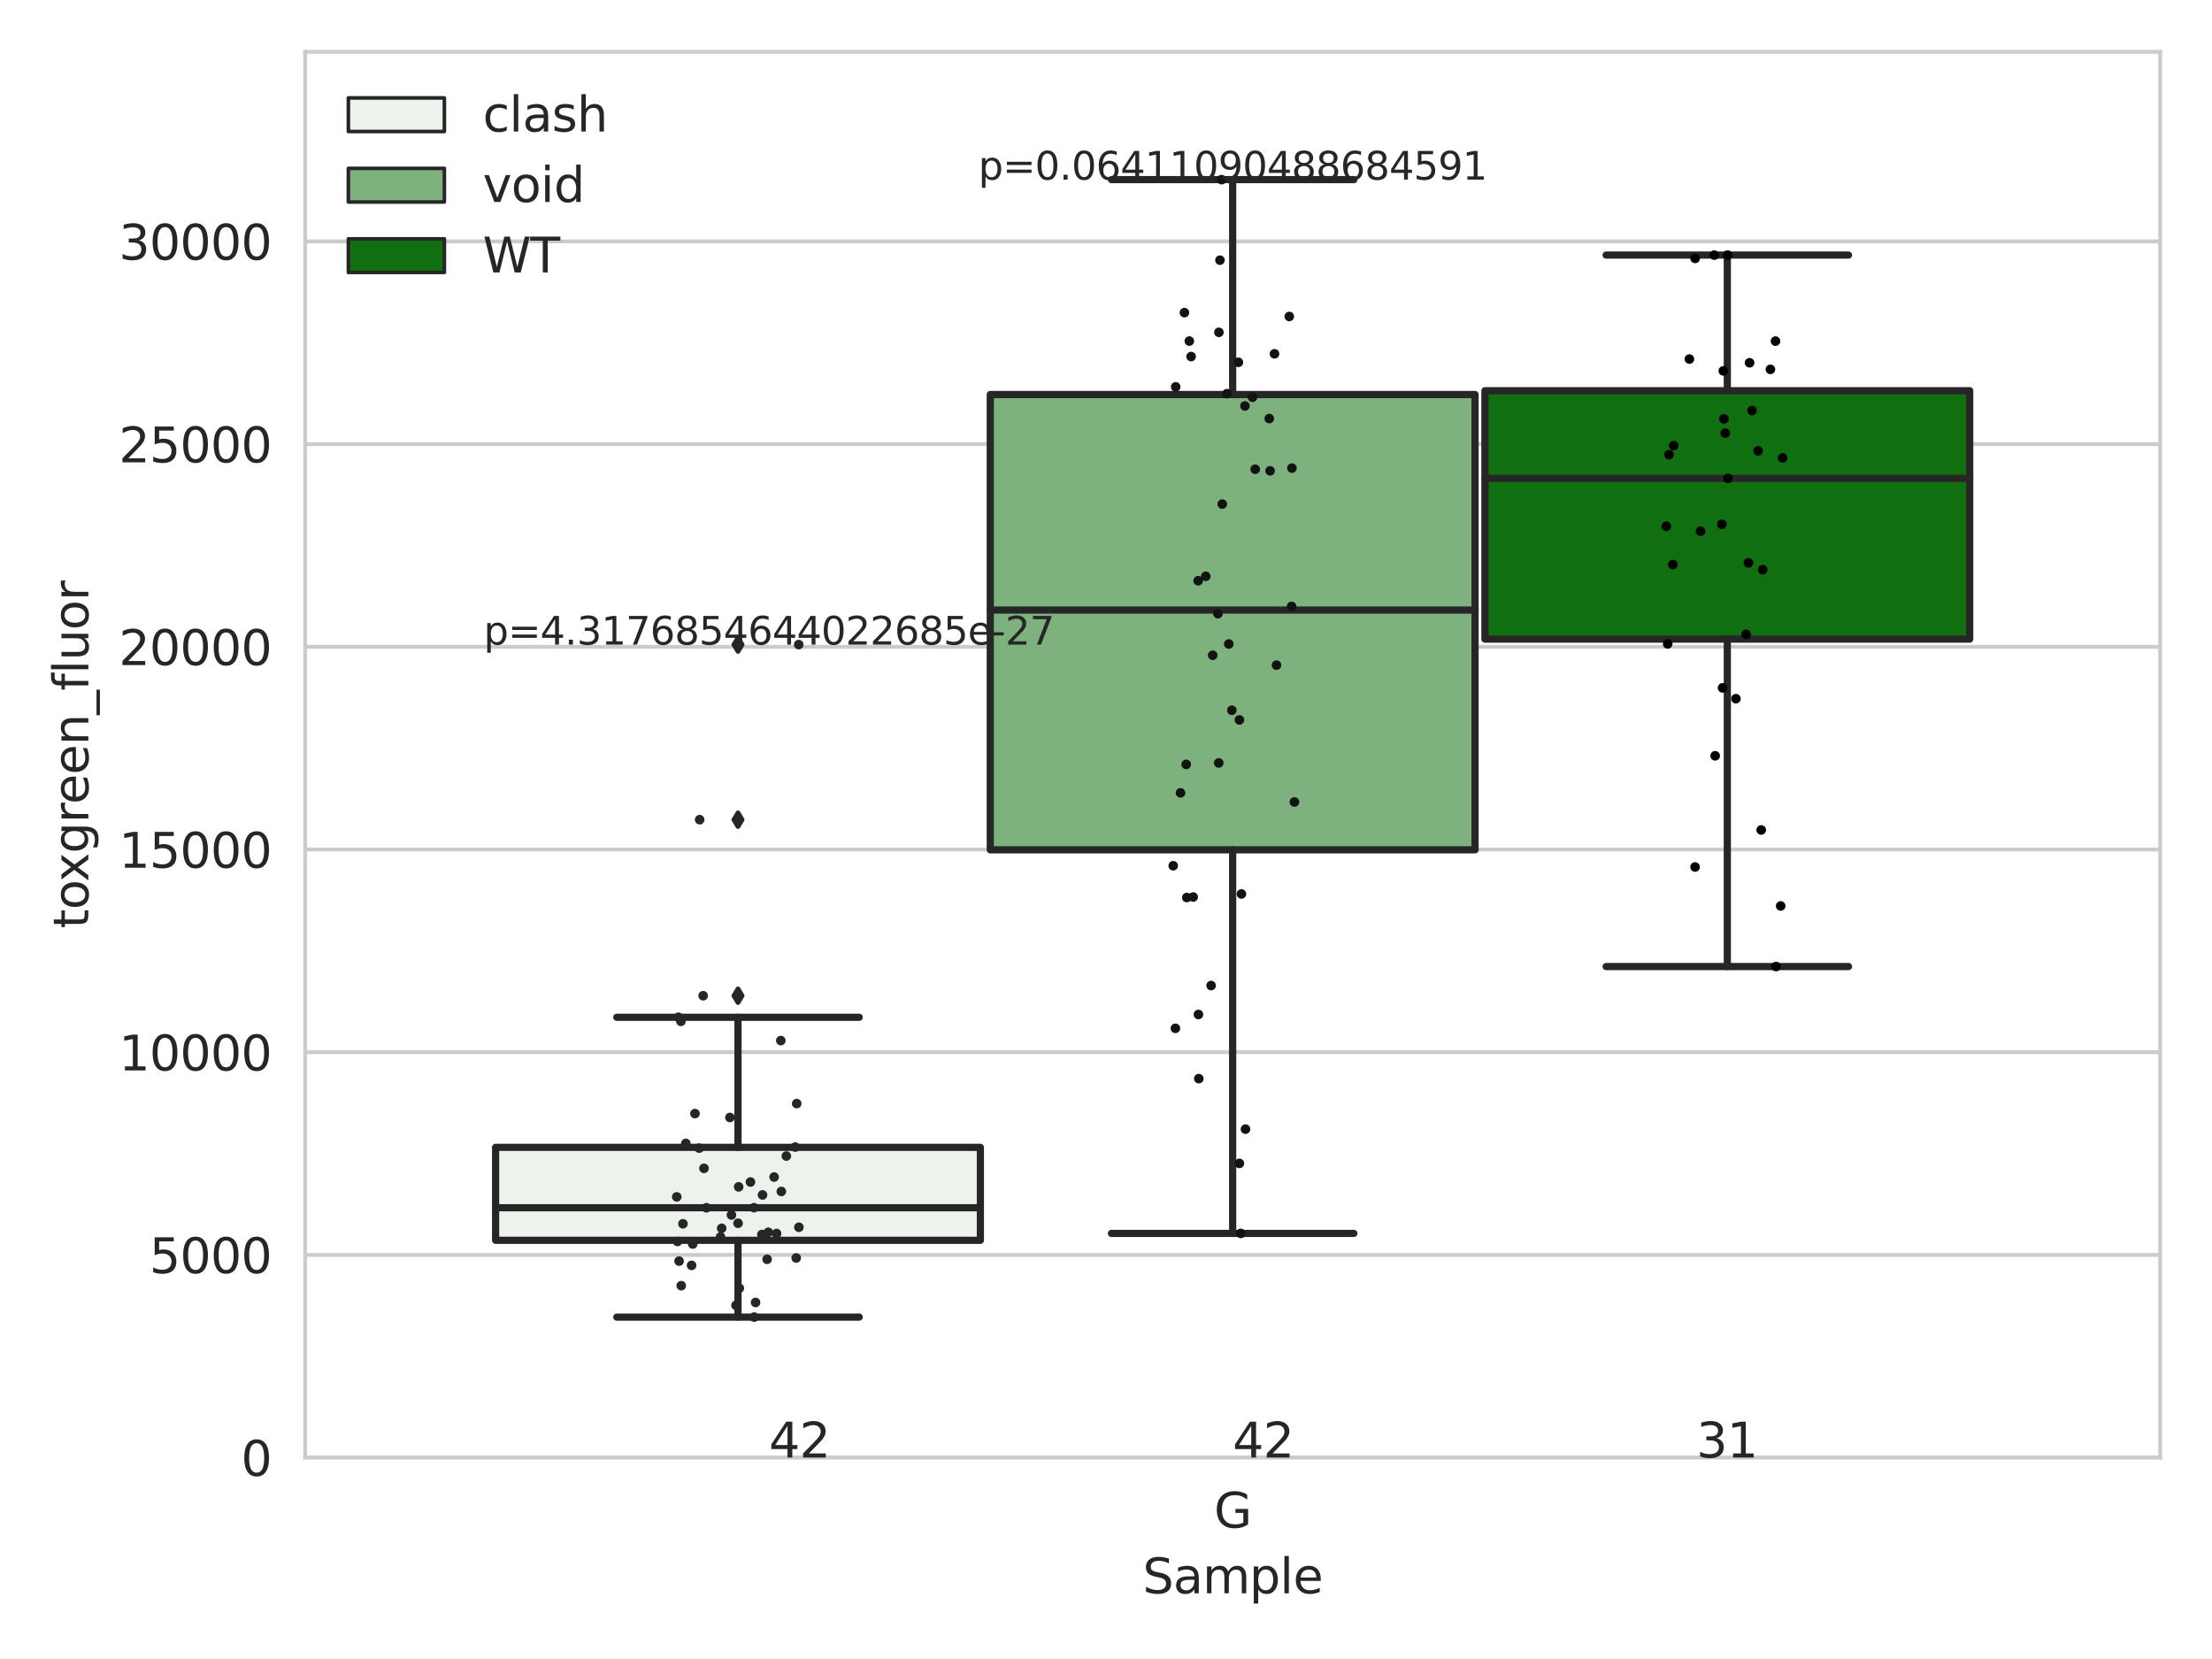 <?xml version="1.0" encoding="utf-8" standalone="no"?>
<!DOCTYPE svg PUBLIC "-//W3C//DTD SVG 1.1//EN"
  "http://www.w3.org/Graphics/SVG/1.1/DTD/svg11.dtd">
<svg xmlns:xlink="http://www.w3.org/1999/xlink" width="460.8pt" height="345.6pt" viewBox="0 0 460.8 345.6" xmlns="http://www.w3.org/2000/svg" version="1.1">
 <defs>
  <style type="text/css">*{stroke-linejoin: round; stroke-linecap: butt}</style>
 </defs>
 <g id="figure_1">
  <g id="patch_1">
   <path d="M 0 345.6 
L 460.8 345.6 
L 460.8 0 
L 0 0 
z
" style="fill: #ffffff"/>
  </g>
  <g id="axes_1">
   <g id="patch_2">
    <path d="M 63.571 303.64 
L 450 303.64 
L 450 10.8 
L 63.571 10.8 
z
" style="fill: #ffffff"/>
   </g>
   <g id="matplotlib.axis_1">
    <g id="xtick_1">
     <g id="text_1">
      <!-- G -->
      <g style="fill: #262626" transform="translate(252.911 318.238)scale(0.1 -0.1)">
       <defs>
        <path id="DejaVuSans-47" d="M 3809 666 
L 3809 1919 
L 2778 1919 
L 2778 2438 
L 4434 2438 
L 4434 434 
Q 4069 175 3628 42 
Q 3188 -91 2688 -91 
Q 1594 -91 976 548 
Q 359 1188 359 2328 
Q 359 3472 976 4111 
Q 1594 4750 2688 4750 
Q 3144 4750 3555 4637 
Q 3966 4525 4313 4306 
L 4313 3634 
Q 3963 3931 3569 4081 
Q 3175 4231 2741 4231 
Q 1884 4231 1454 3753 
Q 1025 3275 1025 2328 
Q 1025 1384 1454 906 
Q 1884 428 2741 428 
Q 3075 428 3337 486 
Q 3600 544 3809 666 
z
" transform="scale(0.016)"/>
       </defs>
       <use xlink:href="#DejaVuSans-47"/>
      </g>
     </g>
    </g>
    <g id="text_2">
     <!-- Sample -->
     <g style="fill: #262626" transform="translate(238.037 331.917)scale(0.1 -0.1)">
      <defs>
       <path id="DejaVuSans-53" d="M 3425 4513 
L 3425 3897 
Q 3066 4069 2747 4153 
Q 2428 4238 2131 4238 
Q 1616 4238 1336 4038 
Q 1056 3838 1056 3469 
Q 1056 3159 1242 3001 
Q 1428 2844 1947 2747 
L 2328 2669 
Q 3034 2534 3370 2195 
Q 3706 1856 3706 1288 
Q 3706 609 3251 259 
Q 2797 -91 1919 -91 
Q 1588 -91 1214 -16 
Q 841 59 441 206 
L 441 856 
Q 825 641 1194 531 
Q 1563 422 1919 422 
Q 2459 422 2753 634 
Q 3047 847 3047 1241 
Q 3047 1584 2836 1778 
Q 2625 1972 2144 2069 
L 1759 2144 
Q 1053 2284 737 2584 
Q 422 2884 422 3419 
Q 422 4038 858 4394 
Q 1294 4750 2059 4750 
Q 2388 4750 2728 4690 
Q 3069 4631 3425 4513 
z
" transform="scale(0.016)"/>
       <path id="DejaVuSans-61" d="M 2194 1759 
Q 1497 1759 1228 1600 
Q 959 1441 959 1056 
Q 959 750 1161 570 
Q 1363 391 1709 391 
Q 2188 391 2477 730 
Q 2766 1069 2766 1631 
L 2766 1759 
L 2194 1759 
z
M 3341 1997 
L 3341 0 
L 2766 0 
L 2766 531 
Q 2569 213 2275 61 
Q 1981 -91 1556 -91 
Q 1019 -91 701 211 
Q 384 513 384 1019 
Q 384 1609 779 1909 
Q 1175 2209 1959 2209 
L 2766 2209 
L 2766 2266 
Q 2766 2663 2505 2880 
Q 2244 3097 1772 3097 
Q 1472 3097 1187 3025 
Q 903 2953 641 2809 
L 641 3341 
Q 956 3463 1253 3523 
Q 1550 3584 1831 3584 
Q 2591 3584 2966 3190 
Q 3341 2797 3341 1997 
z
" transform="scale(0.016)"/>
       <path id="DejaVuSans-6d" d="M 3328 2828 
Q 3544 3216 3844 3400 
Q 4144 3584 4550 3584 
Q 5097 3584 5394 3201 
Q 5691 2819 5691 2113 
L 5691 0 
L 5113 0 
L 5113 2094 
Q 5113 2597 4934 2840 
Q 4756 3084 4391 3084 
Q 3944 3084 3684 2787 
Q 3425 2491 3425 1978 
L 3425 0 
L 2847 0 
L 2847 2094 
Q 2847 2600 2669 2842 
Q 2491 3084 2119 3084 
Q 1678 3084 1418 2786 
Q 1159 2488 1159 1978 
L 1159 0 
L 581 0 
L 581 3500 
L 1159 3500 
L 1159 2956 
Q 1356 3278 1631 3431 
Q 1906 3584 2284 3584 
Q 2666 3584 2933 3390 
Q 3200 3197 3328 2828 
z
" transform="scale(0.016)"/>
       <path id="DejaVuSans-70" d="M 1159 525 
L 1159 -1331 
L 581 -1331 
L 581 3500 
L 1159 3500 
L 1159 2969 
Q 1341 3281 1617 3432 
Q 1894 3584 2278 3584 
Q 2916 3584 3314 3078 
Q 3713 2572 3713 1747 
Q 3713 922 3314 415 
Q 2916 -91 2278 -91 
Q 1894 -91 1617 61 
Q 1341 213 1159 525 
z
M 3116 1747 
Q 3116 2381 2855 2742 
Q 2594 3103 2138 3103 
Q 1681 3103 1420 2742 
Q 1159 2381 1159 1747 
Q 1159 1113 1420 752 
Q 1681 391 2138 391 
Q 2594 391 2855 752 
Q 3116 1113 3116 1747 
z
" transform="scale(0.016)"/>
       <path id="DejaVuSans-6c" d="M 603 4863 
L 1178 4863 
L 1178 0 
L 603 0 
L 603 4863 
z
" transform="scale(0.016)"/>
       <path id="DejaVuSans-65" d="M 3597 1894 
L 3597 1613 
L 953 1613 
Q 991 1019 1311 708 
Q 1631 397 2203 397 
Q 2534 397 2845 478 
Q 3156 559 3463 722 
L 3463 178 
Q 3153 47 2828 -22 
Q 2503 -91 2169 -91 
Q 1331 -91 842 396 
Q 353 884 353 1716 
Q 353 2575 817 3079 
Q 1281 3584 2069 3584 
Q 2775 3584 3186 3129 
Q 3597 2675 3597 1894 
z
M 3022 2063 
Q 3016 2534 2758 2815 
Q 2500 3097 2075 3097 
Q 1594 3097 1305 2825 
Q 1016 2553 972 2059 
L 3022 2063 
z
" transform="scale(0.016)"/>
      </defs>
      <use xlink:href="#DejaVuSans-53"/>
      <use xlink:href="#DejaVuSans-61" x="63.477"/>
      <use xlink:href="#DejaVuSans-6d" x="124.756"/>
      <use xlink:href="#DejaVuSans-70" x="222.168"/>
      <use xlink:href="#DejaVuSans-6c" x="285.645"/>
      <use xlink:href="#DejaVuSans-65" x="313.428"/>
     </g>
    </g>
   </g>
   <g id="matplotlib.axis_2">
    <g id="ytick_1">
     <g id="line2d_1">
      <path d="M 63.571 303.64 
L 450 303.64 
" clip-path="url(#pda8212496b)" style="fill: none; stroke: #cccccc; stroke-width: 0.8; stroke-linecap: round"/>
     </g>
     <g id="text_3">
      <!-- 0 -->
      <g style="fill: #262626" transform="translate(50.209 307.439)scale(0.1 -0.1)">
       <defs>
        <path id="DejaVuSans-30" d="M 2034 4250 
Q 1547 4250 1301 3770 
Q 1056 3291 1056 2328 
Q 1056 1369 1301 889 
Q 1547 409 2034 409 
Q 2525 409 2770 889 
Q 3016 1369 3016 2328 
Q 3016 3291 2770 3770 
Q 2525 4250 2034 4250 
z
M 2034 4750 
Q 2819 4750 3233 4129 
Q 3647 3509 3647 2328 
Q 3647 1150 3233 529 
Q 2819 -91 2034 -91 
Q 1250 -91 836 529 
Q 422 1150 422 2328 
Q 422 3509 836 4129 
Q 1250 4750 2034 4750 
z
" transform="scale(0.016)"/>
       </defs>
       <use xlink:href="#DejaVuSans-30"/>
      </g>
     </g>
    </g>
    <g id="ytick_2">
     <g id="line2d_2">
      <path d="M 63.571 261.416 
L 450 261.416 
" clip-path="url(#pda8212496b)" style="fill: none; stroke: #cccccc; stroke-width: 0.8; stroke-linecap: round"/>
     </g>
     <g id="text_4">
      <!-- 5000 -->
      <g style="fill: #262626" transform="translate(31.121 265.215)scale(0.1 -0.1)">
       <defs>
        <path id="DejaVuSans-35" d="M 691 4666 
L 3169 4666 
L 3169 4134 
L 1269 4134 
L 1269 2991 
Q 1406 3038 1543 3061 
Q 1681 3084 1819 3084 
Q 2600 3084 3056 2656 
Q 3513 2228 3513 1497 
Q 3513 744 3044 326 
Q 2575 -91 1722 -91 
Q 1428 -91 1123 -41 
Q 819 9 494 109 
L 494 744 
Q 775 591 1075 516 
Q 1375 441 1709 441 
Q 2250 441 2565 725 
Q 2881 1009 2881 1497 
Q 2881 1984 2565 2268 
Q 2250 2553 1709 2553 
Q 1456 2553 1204 2497 
Q 953 2441 691 2322 
L 691 4666 
z
" transform="scale(0.016)"/>
       </defs>
       <use xlink:href="#DejaVuSans-35"/>
       <use xlink:href="#DejaVuSans-30" x="63.623"/>
       <use xlink:href="#DejaVuSans-30" x="127.246"/>
       <use xlink:href="#DejaVuSans-30" x="190.869"/>
      </g>
     </g>
    </g>
    <g id="ytick_3">
     <g id="line2d_3">
      <path d="M 63.571 219.192 
L 450 219.192 
" clip-path="url(#pda8212496b)" style="fill: none; stroke: #cccccc; stroke-width: 0.8; stroke-linecap: round"/>
     </g>
     <g id="text_5">
      <!-- 10000 -->
      <g style="fill: #262626" transform="translate(24.759 222.991)scale(0.1 -0.1)">
       <defs>
        <path id="DejaVuSans-31" d="M 794 531 
L 1825 531 
L 1825 4091 
L 703 3866 
L 703 4441 
L 1819 4666 
L 2450 4666 
L 2450 531 
L 3481 531 
L 3481 0 
L 794 0 
L 794 531 
z
" transform="scale(0.016)"/>
       </defs>
       <use xlink:href="#DejaVuSans-31"/>
       <use xlink:href="#DejaVuSans-30" x="63.623"/>
       <use xlink:href="#DejaVuSans-30" x="127.246"/>
       <use xlink:href="#DejaVuSans-30" x="190.869"/>
       <use xlink:href="#DejaVuSans-30" x="254.492"/>
      </g>
     </g>
    </g>
    <g id="ytick_4">
     <g id="line2d_4">
      <path d="M 63.571 176.968 
L 450 176.968 
" clip-path="url(#pda8212496b)" style="fill: none; stroke: #cccccc; stroke-width: 0.8; stroke-linecap: round"/>
     </g>
     <g id="text_6">
      <!-- 15000 -->
      <g style="fill: #262626" transform="translate(24.759 180.767)scale(0.1 -0.1)">
       <use xlink:href="#DejaVuSans-31"/>
       <use xlink:href="#DejaVuSans-35" x="63.623"/>
       <use xlink:href="#DejaVuSans-30" x="127.246"/>
       <use xlink:href="#DejaVuSans-30" x="190.869"/>
       <use xlink:href="#DejaVuSans-30" x="254.492"/>
      </g>
     </g>
    </g>
    <g id="ytick_5">
     <g id="line2d_5">
      <path d="M 63.571 134.744 
L 450 134.744 
" clip-path="url(#pda8212496b)" style="fill: none; stroke: #cccccc; stroke-width: 0.8; stroke-linecap: round"/>
     </g>
     <g id="text_7">
      <!-- 20000 -->
      <g style="fill: #262626" transform="translate(24.759 138.543)scale(0.1 -0.1)">
       <defs>
        <path id="DejaVuSans-32" d="M 1228 531 
L 3431 531 
L 3431 0 
L 469 0 
L 469 531 
Q 828 903 1448 1529 
Q 2069 2156 2228 2338 
Q 2531 2678 2651 2914 
Q 2772 3150 2772 3378 
Q 2772 3750 2511 3984 
Q 2250 4219 1831 4219 
Q 1534 4219 1204 4116 
Q 875 4013 500 3803 
L 500 4441 
Q 881 4594 1212 4672 
Q 1544 4750 1819 4750 
Q 2544 4750 2975 4387 
Q 3406 4025 3406 3419 
Q 3406 3131 3298 2873 
Q 3191 2616 2906 2266 
Q 2828 2175 2409 1742 
Q 1991 1309 1228 531 
z
" transform="scale(0.016)"/>
       </defs>
       <use xlink:href="#DejaVuSans-32"/>
       <use xlink:href="#DejaVuSans-30" x="63.623"/>
       <use xlink:href="#DejaVuSans-30" x="127.246"/>
       <use xlink:href="#DejaVuSans-30" x="190.869"/>
       <use xlink:href="#DejaVuSans-30" x="254.492"/>
      </g>
     </g>
    </g>
    <g id="ytick_6">
     <g id="line2d_6">
      <path d="M 63.571 92.519 
L 450 92.519 
" clip-path="url(#pda8212496b)" style="fill: none; stroke: #cccccc; stroke-width: 0.8; stroke-linecap: round"/>
     </g>
     <g id="text_8">
      <!-- 25000 -->
      <g style="fill: #262626" transform="translate(24.759 96.319)scale(0.1 -0.1)">
       <use xlink:href="#DejaVuSans-32"/>
       <use xlink:href="#DejaVuSans-35" x="63.623"/>
       <use xlink:href="#DejaVuSans-30" x="127.246"/>
       <use xlink:href="#DejaVuSans-30" x="190.869"/>
       <use xlink:href="#DejaVuSans-30" x="254.492"/>
      </g>
     </g>
    </g>
    <g id="ytick_7">
     <g id="line2d_7">
      <path d="M 63.571 50.295 
L 450 50.295 
" clip-path="url(#pda8212496b)" style="fill: none; stroke: #cccccc; stroke-width: 0.8; stroke-linecap: round"/>
     </g>
     <g id="text_9">
      <!-- 30000 -->
      <g style="fill: #262626" transform="translate(24.759 54.095)scale(0.1 -0.1)">
       <defs>
        <path id="DejaVuSans-33" d="M 2597 2516 
Q 3050 2419 3304 2112 
Q 3559 1806 3559 1356 
Q 3559 666 3084 287 
Q 2609 -91 1734 -91 
Q 1441 -91 1130 -33 
Q 819 25 488 141 
L 488 750 
Q 750 597 1062 519 
Q 1375 441 1716 441 
Q 2309 441 2620 675 
Q 2931 909 2931 1356 
Q 2931 1769 2642 2001 
Q 2353 2234 1838 2234 
L 1294 2234 
L 1294 2753 
L 1863 2753 
Q 2328 2753 2575 2939 
Q 2822 3125 2822 3475 
Q 2822 3834 2567 4026 
Q 2313 4219 1838 4219 
Q 1578 4219 1281 4162 
Q 984 4106 628 3988 
L 628 4550 
Q 988 4650 1302 4700 
Q 1616 4750 1894 4750 
Q 2613 4750 3031 4423 
Q 3450 4097 3450 3541 
Q 3450 3153 3228 2886 
Q 3006 2619 2597 2516 
z
" transform="scale(0.016)"/>
       </defs>
       <use xlink:href="#DejaVuSans-33"/>
       <use xlink:href="#DejaVuSans-30" x="63.623"/>
       <use xlink:href="#DejaVuSans-30" x="127.246"/>
       <use xlink:href="#DejaVuSans-30" x="190.869"/>
       <use xlink:href="#DejaVuSans-30" x="254.492"/>
      </g>
     </g>
    </g>
    <g id="text_10">
     <!-- toxgreen_fluor -->
     <g style="fill: #262626" transform="translate(18.401 193.415)rotate(-90)scale(0.1 -0.1)">
      <defs>
       <path id="DejaVuSans-74" d="M 1172 4494 
L 1172 3500 
L 2356 3500 
L 2356 3053 
L 1172 3053 
L 1172 1153 
Q 1172 725 1289 603 
Q 1406 481 1766 481 
L 2356 481 
L 2356 0 
L 1766 0 
Q 1100 0 847 248 
Q 594 497 594 1153 
L 594 3053 
L 172 3053 
L 172 3500 
L 594 3500 
L 594 4494 
L 1172 4494 
z
" transform="scale(0.016)"/>
       <path id="DejaVuSans-6f" d="M 1959 3097 
Q 1497 3097 1228 2736 
Q 959 2375 959 1747 
Q 959 1119 1226 758 
Q 1494 397 1959 397 
Q 2419 397 2687 759 
Q 2956 1122 2956 1747 
Q 2956 2369 2687 2733 
Q 2419 3097 1959 3097 
z
M 1959 3584 
Q 2709 3584 3137 3096 
Q 3566 2609 3566 1747 
Q 3566 888 3137 398 
Q 2709 -91 1959 -91 
Q 1206 -91 779 398 
Q 353 888 353 1747 
Q 353 2609 779 3096 
Q 1206 3584 1959 3584 
z
" transform="scale(0.016)"/>
       <path id="DejaVuSans-78" d="M 3513 3500 
L 2247 1797 
L 3578 0 
L 2900 0 
L 1881 1375 
L 863 0 
L 184 0 
L 1544 1831 
L 300 3500 
L 978 3500 
L 1906 2253 
L 2834 3500 
L 3513 3500 
z
" transform="scale(0.016)"/>
       <path id="DejaVuSans-67" d="M 2906 1791 
Q 2906 2416 2648 2759 
Q 2391 3103 1925 3103 
Q 1463 3103 1205 2759 
Q 947 2416 947 1791 
Q 947 1169 1205 825 
Q 1463 481 1925 481 
Q 2391 481 2648 825 
Q 2906 1169 2906 1791 
z
M 3481 434 
Q 3481 -459 3084 -895 
Q 2688 -1331 1869 -1331 
Q 1566 -1331 1297 -1286 
Q 1028 -1241 775 -1147 
L 775 -588 
Q 1028 -725 1275 -790 
Q 1522 -856 1778 -856 
Q 2344 -856 2625 -561 
Q 2906 -266 2906 331 
L 2906 616 
Q 2728 306 2450 153 
Q 2172 0 1784 0 
Q 1141 0 747 490 
Q 353 981 353 1791 
Q 353 2603 747 3093 
Q 1141 3584 1784 3584 
Q 2172 3584 2450 3431 
Q 2728 3278 2906 2969 
L 2906 3500 
L 3481 3500 
L 3481 434 
z
" transform="scale(0.016)"/>
       <path id="DejaVuSans-72" d="M 2631 2963 
Q 2534 3019 2420 3045 
Q 2306 3072 2169 3072 
Q 1681 3072 1420 2755 
Q 1159 2438 1159 1844 
L 1159 0 
L 581 0 
L 581 3500 
L 1159 3500 
L 1159 2956 
Q 1341 3275 1631 3429 
Q 1922 3584 2338 3584 
Q 2397 3584 2469 3576 
Q 2541 3569 2628 3553 
L 2631 2963 
z
" transform="scale(0.016)"/>
       <path id="DejaVuSans-6e" d="M 3513 2113 
L 3513 0 
L 2938 0 
L 2938 2094 
Q 2938 2591 2744 2837 
Q 2550 3084 2163 3084 
Q 1697 3084 1428 2787 
Q 1159 2491 1159 1978 
L 1159 0 
L 581 0 
L 581 3500 
L 1159 3500 
L 1159 2956 
Q 1366 3272 1645 3428 
Q 1925 3584 2291 3584 
Q 2894 3584 3203 3211 
Q 3513 2838 3513 2113 
z
" transform="scale(0.016)"/>
       <path id="DejaVuSans-5f" d="M 3263 -1063 
L 3263 -1509 
L -63 -1509 
L -63 -1063 
L 3263 -1063 
z
" transform="scale(0.016)"/>
       <path id="DejaVuSans-66" d="M 2375 4863 
L 2375 4384 
L 1825 4384 
Q 1516 4384 1395 4259 
Q 1275 4134 1275 3809 
L 1275 3500 
L 2222 3500 
L 2222 3053 
L 1275 3053 
L 1275 0 
L 697 0 
L 697 3053 
L 147 3053 
L 147 3500 
L 697 3500 
L 697 3744 
Q 697 4328 969 4595 
Q 1241 4863 1831 4863 
L 2375 4863 
z
" transform="scale(0.016)"/>
       <path id="DejaVuSans-75" d="M 544 1381 
L 544 3500 
L 1119 3500 
L 1119 1403 
Q 1119 906 1312 657 
Q 1506 409 1894 409 
Q 2359 409 2629 706 
Q 2900 1003 2900 1516 
L 2900 3500 
L 3475 3500 
L 3475 0 
L 2900 0 
L 2900 538 
Q 2691 219 2414 64 
Q 2138 -91 1772 -91 
Q 1169 -91 856 284 
Q 544 659 544 1381 
z
M 1991 3584 
L 1991 3584 
z
" transform="scale(0.016)"/>
      </defs>
      <use xlink:href="#DejaVuSans-74"/>
      <use xlink:href="#DejaVuSans-6f" x="39.209"/>
      <use xlink:href="#DejaVuSans-78" x="97.266"/>
      <use xlink:href="#DejaVuSans-67" x="156.445"/>
      <use xlink:href="#DejaVuSans-72" x="219.922"/>
      <use xlink:href="#DejaVuSans-65" x="258.785"/>
      <use xlink:href="#DejaVuSans-65" x="320.309"/>
      <use xlink:href="#DejaVuSans-6e" x="381.832"/>
      <use xlink:href="#DejaVuSans-5f" x="445.211"/>
      <use xlink:href="#DejaVuSans-66" x="495.211"/>
      <use xlink:href="#DejaVuSans-6c" x="530.416"/>
      <use xlink:href="#DejaVuSans-75" x="558.199"/>
      <use xlink:href="#DejaVuSans-6f" x="621.578"/>
      <use xlink:href="#DejaVuSans-72" x="682.76"/>
     </g>
    </g>
   </g>
   <g id="patch_3">
    <path d="M 103.245 258.384 
L 204.231 258.384 
L 204.231 239.012 
L 103.245 239.012 
L 103.245 258.384 
z
" clip-path="url(#pda8212496b)" style="fill: #ecf2ec; stroke: #262626; stroke-width: 1.5; stroke-linejoin: miter"/>
   </g>
   <g id="patch_4">
    <path d="M 206.292 177.029 
L 307.279 177.029 
L 307.279 82.189 
L 206.292 82.189 
L 206.292 177.029 
z
" clip-path="url(#pda8212496b)" style="fill: #7db17d; stroke: #262626; stroke-width: 1.5; stroke-linejoin: miter"/>
   </g>
   <g id="patch_5">
    <path d="M 309.34 133.138 
L 410.327 133.138 
L 410.327 81.393 
L 309.34 81.393 
L 309.34 133.138 
z
" clip-path="url(#pda8212496b)" style="fill: #107010; stroke: #262626; stroke-width: 1.5; stroke-linejoin: miter"/>
   </g>
   <g id="patch_6">
    <path d="M 256.786 303.64 
L 256.786 303.64 
L 256.786 303.64 
L 256.786 303.64 
z
" clip-path="url(#pda8212496b)" style="fill: #ecf2ec; stroke: #262626; stroke-width: 0.75; stroke-linejoin: miter"/>
   </g>
   <g id="patch_7">
    <path d="M 256.786 303.64 
L 256.786 303.64 
L 256.786 303.64 
L 256.786 303.64 
z
" clip-path="url(#pda8212496b)" style="fill: #7db17d; stroke: #262626; stroke-width: 0.75; stroke-linejoin: miter"/>
   </g>
   <g id="patch_8">
    <path d="M 256.786 303.64 
L 256.786 303.64 
L 256.786 303.64 
L 256.786 303.64 
z
" clip-path="url(#pda8212496b)" style="fill: #107010; stroke: #262626; stroke-width: 0.75; stroke-linejoin: miter"/>
   </g>
   <g id="PathCollection_1"/>
   <g id="PathCollection_2"/>
   <g id="PathCollection_3"/>
   <g id="line2d_8">
    <path d="M 153.738 258.384 
L 153.738 274.376 
" clip-path="url(#pda8212496b)" style="fill: none; stroke: #262626; stroke-width: 1.5; stroke-linecap: round"/>
   </g>
   <g id="line2d_9">
    <path d="M 153.738 239.012 
L 153.738 211.917 
" clip-path="url(#pda8212496b)" style="fill: none; stroke: #262626; stroke-width: 1.5; stroke-linecap: round"/>
   </g>
   <g id="line2d_10">
    <path d="M 128.491 274.376 
L 178.985 274.376 
" clip-path="url(#pda8212496b)" style="fill: none; stroke: #262626; stroke-width: 1.5; stroke-linecap: round"/>
   </g>
   <g id="line2d_11">
    <path d="M 128.491 211.917 
L 178.985 211.917 
" clip-path="url(#pda8212496b)" style="fill: none; stroke: #262626; stroke-width: 1.5; stroke-linecap: round"/>
   </g>
   <g id="line2d_12">
    <defs>
     <path id="m6ed1b6c894" d="M -0 1.414 
L 0.849 0 
L 0 -1.414 
L -0.849 -0 
z
" style="stroke: #262626; stroke-linejoin: miter"/>
    </defs>
    <g clip-path="url(#pda8212496b)">
     <use xlink:href="#m6ed1b6c894" x="153.738" y="170.755" style="fill: #262626; stroke: #262626; stroke-linejoin: miter"/>
     <use xlink:href="#m6ed1b6c894" x="153.738" y="207.427" style="fill: #262626; stroke: #262626; stroke-linejoin: miter"/>
     <use xlink:href="#m6ed1b6c894" x="153.738" y="134.278" style="fill: #262626; stroke: #262626; stroke-linejoin: miter"/>
    </g>
   </g>
   <g id="line2d_13">
    <path d="M 256.786 177.029 
L 256.786 256.939 
" clip-path="url(#pda8212496b)" style="fill: none; stroke: #262626; stroke-width: 1.5; stroke-linecap: round"/>
   </g>
   <g id="line2d_14">
    <path d="M 256.786 82.189 
L 256.786 37.422 
" clip-path="url(#pda8212496b)" style="fill: none; stroke: #262626; stroke-width: 1.5; stroke-linecap: round"/>
   </g>
   <g id="line2d_15">
    <path d="M 231.539 256.939 
L 282.032 256.939 
" clip-path="url(#pda8212496b)" style="fill: none; stroke: #262626; stroke-width: 1.5; stroke-linecap: round"/>
   </g>
   <g id="line2d_16">
    <path d="M 231.539 37.422 
L 282.032 37.422 
" clip-path="url(#pda8212496b)" style="fill: none; stroke: #262626; stroke-width: 1.5; stroke-linecap: round"/>
   </g>
   <g id="line2d_17"/>
   <g id="line2d_18">
    <path d="M 359.833 133.138 
L 359.833 201.346 
" clip-path="url(#pda8212496b)" style="fill: none; stroke: #262626; stroke-width: 1.5; stroke-linecap: round"/>
   </g>
   <g id="line2d_19">
    <path d="M 359.833 81.393 
L 359.833 53.136 
" clip-path="url(#pda8212496b)" style="fill: none; stroke: #262626; stroke-width: 1.5; stroke-linecap: round"/>
   </g>
   <g id="line2d_20">
    <path d="M 334.587 201.346 
L 385.08 201.346 
" clip-path="url(#pda8212496b)" style="fill: none; stroke: #262626; stroke-width: 1.5; stroke-linecap: round"/>
   </g>
   <g id="line2d_21">
    <path d="M 334.587 53.136 
L 385.08 53.136 
" clip-path="url(#pda8212496b)" style="fill: none; stroke: #262626; stroke-width: 1.5; stroke-linecap: round"/>
   </g>
   <g id="line2d_22"/>
   <g id="line2d_23">
    <path d="M 103.245 251.594 
L 204.231 251.594 
" clip-path="url(#pda8212496b)" style="fill: none; stroke: #262626; stroke-width: 1.5; stroke-linecap: round"/>
   </g>
   <g id="line2d_24">
    <path d="M 206.292 127.084 
L 307.279 127.084 
" clip-path="url(#pda8212496b)" style="fill: none; stroke: #262626; stroke-width: 1.5; stroke-linecap: round"/>
   </g>
   <g id="line2d_25">
    <path d="M 309.34 99.654 
L 410.327 99.654 
" clip-path="url(#pda8212496b)" style="fill: none; stroke: #262626; stroke-width: 1.5; stroke-linecap: round"/>
   </g>
   <g id="patch_9">
    <path d="M 63.571 303.64 
L 63.571 10.8 
" style="fill: none; stroke: #cccccc; stroke-width: 0.8; stroke-linejoin: miter; stroke-linecap: square"/>
   </g>
   <g id="patch_10">
    <path d="M 450 303.64 
L 450 10.8 
" style="fill: none; stroke: #cccccc; stroke-width: 0.8; stroke-linejoin: miter; stroke-linecap: square"/>
   </g>
   <g id="patch_11">
    <path d="M 63.571 303.64 
L 450 303.64 
" style="fill: none; stroke: #cccccc; stroke-width: 0.8; stroke-linejoin: miter; stroke-linecap: square"/>
   </g>
   <g id="patch_12">
    <path d="M 63.571 10.8 
L 450 10.8 
" style="fill: none; stroke: #cccccc; stroke-width: 0.8; stroke-linejoin: miter; stroke-linecap: square"/>
   </g>
   <g id="PathCollection_4">
    <defs>
     <path id="C0_0_1f5bdfcea3" d="M 0 1 
C 0.265 1 0.52 0.895 0.707 0.707 
C 0.895 0.52 1 0.265 1 -0 
C 1 -0.265 0.895 -0.52 0.707 -0.707 
C 0.52 -0.895 0.265 -1 0 -1 
C -0.265 -1 -0.52 -0.895 -0.707 -0.707 
C -0.895 -0.52 -1 -0.265 -1 0 
C -1 0.265 -0.895 0.52 -0.707 0.707 
C -0.52 0.895 -0.265 1 0 1 
z
"/>
    </defs>
    <g clip-path="url(#pda8212496b)">
     <use xlink:href="#C0_0_1f5bdfcea3" x="141.853" y="212.764" style="fill: #262626"/>
    </g>
    <g clip-path="url(#pda8212496b)">
     <use xlink:href="#C0_0_1f5bdfcea3" x="165.968" y="229.897" style="fill: #262626"/>
    </g>
    <g clip-path="url(#pda8212496b)">
     <use xlink:href="#C0_0_1f5bdfcea3" x="145.66" y="239.176" style="fill: #262626"/>
    </g>
    <g clip-path="url(#pda8212496b)">
     <use xlink:href="#C0_0_1f5bdfcea3" x="153.875" y="247.243" style="fill: #262626"/>
    </g>
    <g clip-path="url(#pda8212496b)">
     <use xlink:href="#C0_0_1f5bdfcea3" x="140.978" y="249.33" style="fill: #262626"/>
    </g>
    <g clip-path="url(#pda8212496b)">
     <use xlink:href="#C0_0_1f5bdfcea3" x="141.139" y="258.618" style="fill: #262626"/>
    </g>
    <g clip-path="url(#pda8212496b)">
     <use xlink:href="#C0_0_1f5bdfcea3" x="165.862" y="262.061" style="fill: #262626"/>
    </g>
    <g clip-path="url(#pda8212496b)">
     <use xlink:href="#C0_0_1f5bdfcea3" x="141.467" y="262.711" style="fill: #262626"/>
    </g>
    <g clip-path="url(#pda8212496b)">
     <use xlink:href="#C0_0_1f5bdfcea3" x="165.663" y="238.957" style="fill: #262626"/>
    </g>
    <g clip-path="url(#pda8212496b)">
     <use xlink:href="#C0_0_1f5bdfcea3" x="146.652" y="243.386" style="fill: #262626"/>
    </g>
    <g clip-path="url(#pda8212496b)">
     <use xlink:href="#C0_0_1f5bdfcea3" x="145.754" y="170.755" style="fill: #262626"/>
    </g>
    <g clip-path="url(#pda8212496b)">
     <use xlink:href="#C0_0_1f5bdfcea3" x="159.805" y="262.332" style="fill: #262626"/>
    </g>
    <g clip-path="url(#pda8212496b)">
     <use xlink:href="#C0_0_1f5bdfcea3" x="163.814" y="240.824" style="fill: #262626"/>
    </g>
    <g clip-path="url(#pda8212496b)">
     <use xlink:href="#C0_0_1f5bdfcea3" x="157.079" y="251.585" style="fill: #262626"/>
    </g>
    <g clip-path="url(#pda8212496b)">
     <use xlink:href="#C0_0_1f5bdfcea3" x="150.099" y="257.684" style="fill: #262626"/>
    </g>
    <g clip-path="url(#pda8212496b)">
     <use xlink:href="#C0_0_1f5bdfcea3" x="158.719" y="257.171" style="fill: #262626"/>
    </g>
    <g clip-path="url(#pda8212496b)">
     <use xlink:href="#C0_0_1f5bdfcea3" x="153.323" y="271.926" style="fill: #262626"/>
    </g>
    <g clip-path="url(#pda8212496b)">
     <use xlink:href="#C0_0_1f5bdfcea3" x="141.915" y="267.831" style="fill: #262626"/>
    </g>
    <g clip-path="url(#pda8212496b)">
     <use xlink:href="#C0_0_1f5bdfcea3" x="141.321" y="211.917" style="fill: #262626"/>
    </g>
    <g clip-path="url(#pda8212496b)">
     <use xlink:href="#C0_0_1f5bdfcea3" x="146.479" y="207.427" style="fill: #262626"/>
    </g>
    <g clip-path="url(#pda8212496b)">
     <use xlink:href="#C0_0_1f5bdfcea3" x="158.85" y="248.926" style="fill: #262626"/>
    </g>
    <g clip-path="url(#pda8212496b)">
     <use xlink:href="#C0_0_1f5bdfcea3" x="144.073" y="263.599" style="fill: #262626"/>
    </g>
    <g clip-path="url(#pda8212496b)">
     <use xlink:href="#C0_0_1f5bdfcea3" x="142.273" y="254.934" style="fill: #262626"/>
    </g>
    <g clip-path="url(#pda8212496b)">
     <use xlink:href="#C0_0_1f5bdfcea3" x="150.334" y="255.881" style="fill: #262626"/>
    </g>
    <g clip-path="url(#pda8212496b)">
     <use xlink:href="#C0_0_1f5bdfcea3" x="166.421" y="255.658" style="fill: #262626"/>
    </g>
    <g clip-path="url(#pda8212496b)">
     <use xlink:href="#C0_0_1f5bdfcea3" x="161.265" y="245.198" style="fill: #262626"/>
    </g>
    <g clip-path="url(#pda8212496b)">
     <use xlink:href="#C0_0_1f5bdfcea3" x="152.373" y="253.106" style="fill: #262626"/>
    </g>
    <g clip-path="url(#pda8212496b)">
     <use xlink:href="#C0_0_1f5bdfcea3" x="166.39" y="134.278" style="fill: #262626"/>
    </g>
    <g clip-path="url(#pda8212496b)">
     <use xlink:href="#C0_0_1f5bdfcea3" x="144.777" y="231.98" style="fill: #262626"/>
    </g>
    <g clip-path="url(#pda8212496b)">
     <use xlink:href="#C0_0_1f5bdfcea3" x="154.016" y="268.357" style="fill: #262626"/>
    </g>
    <g clip-path="url(#pda8212496b)">
     <use xlink:href="#C0_0_1f5bdfcea3" x="152.057" y="232.796" style="fill: #262626"/>
    </g>
    <g clip-path="url(#pda8212496b)">
     <use xlink:href="#C0_0_1f5bdfcea3" x="162.766" y="248.204" style="fill: #262626"/>
    </g>
    <g clip-path="url(#pda8212496b)">
     <use xlink:href="#C0_0_1f5bdfcea3" x="161.771" y="256.96" style="fill: #262626"/>
    </g>
    <g clip-path="url(#pda8212496b)">
     <use xlink:href="#C0_0_1f5bdfcea3" x="162.655" y="216.773" style="fill: #262626"/>
    </g>
    <g clip-path="url(#pda8212496b)">
     <use xlink:href="#C0_0_1f5bdfcea3" x="156.332" y="246.236" style="fill: #262626"/>
    </g>
    <g clip-path="url(#pda8212496b)">
     <use xlink:href="#C0_0_1f5bdfcea3" x="157.118" y="274.376" style="fill: #262626"/>
    </g>
    <g clip-path="url(#pda8212496b)">
     <use xlink:href="#C0_0_1f5bdfcea3" x="144.314" y="259.152" style="fill: #262626"/>
    </g>
    <g clip-path="url(#pda8212496b)">
     <use xlink:href="#C0_0_1f5bdfcea3" x="147.175" y="251.602" style="fill: #262626"/>
    </g>
    <g clip-path="url(#pda8212496b)">
     <use xlink:href="#C0_0_1f5bdfcea3" x="153.746" y="254.825" style="fill: #262626"/>
    </g>
    <g clip-path="url(#pda8212496b)">
     <use xlink:href="#C0_0_1f5bdfcea3" x="142.869" y="238.187" style="fill: #262626"/>
    </g>
    <g clip-path="url(#pda8212496b)">
     <use xlink:href="#C0_0_1f5bdfcea3" x="160.047" y="256.707" style="fill: #262626"/>
    </g>
    <g clip-path="url(#pda8212496b)">
     <use xlink:href="#C0_0_1f5bdfcea3" x="157.4" y="271.328" style="fill: #262626"/>
    </g>
   </g>
   <g id="PathCollection_5">
    <defs>
     <path id="C1_0_90b9c580eb" d="M 0 1 
C 0.265 1 0.52 0.895 0.707 0.707 
C 0.895 0.52 1 0.265 1 -0 
C 1 -0.265 0.895 -0.52 0.707 -0.707 
C 0.52 -0.895 0.265 -1 0 -1 
C -0.265 -1 -0.52 -0.895 -0.707 -0.707 
C -0.895 -0.52 -1 -0.265 -1 0 
C -1 0.265 -0.895 0.52 -0.707 0.707 
C -0.52 0.895 -0.265 1 0 1 
z
"/>
    </defs>
    <g clip-path="url(#pda8212496b)">
     <use xlink:href="#C1_0_90b9c580eb" x="245.922" y="165.166" style="fill: #131313"/>
    </g>
    <g clip-path="url(#pda8212496b)">
     <use xlink:href="#C1_0_90b9c580eb" x="269.653" y="167.067" style="fill: #131313"/>
    </g>
    <g clip-path="url(#pda8212496b)">
     <use xlink:href="#C1_0_90b9c580eb" x="258.186" y="242.362" style="fill: #131313"/>
    </g>
    <g clip-path="url(#pda8212496b)">
     <use xlink:href="#C1_0_90b9c580eb" x="249.732" y="224.697" style="fill: #131313"/>
    </g>
    <g clip-path="url(#pda8212496b)">
     <use xlink:href="#C1_0_90b9c580eb" x="248.562" y="186.866" style="fill: #131313"/>
    </g>
    <g clip-path="url(#pda8212496b)">
     <use xlink:href="#C1_0_90b9c580eb" x="268.578" y="65.93" style="fill: #131313"/>
    </g>
    <g clip-path="url(#pda8212496b)">
     <use xlink:href="#C1_0_90b9c580eb" x="258.488" y="256.939" style="fill: #131313"/>
    </g>
    <g clip-path="url(#pda8212496b)">
     <use xlink:href="#C1_0_90b9c580eb" x="247.233" y="186.969" style="fill: #131313"/>
    </g>
    <g clip-path="url(#pda8212496b)">
     <use xlink:href="#C1_0_90b9c580eb" x="261.486" y="97.754" style="fill: #131313"/>
    </g>
    <g clip-path="url(#pda8212496b)">
     <use xlink:href="#C1_0_90b9c580eb" x="247.11" y="159.233" style="fill: #131313"/>
    </g>
    <g clip-path="url(#pda8212496b)">
     <use xlink:href="#C1_0_90b9c580eb" x="249.655" y="211.337" style="fill: #131313"/>
    </g>
    <g clip-path="url(#pda8212496b)">
     <use xlink:href="#C1_0_90b9c580eb" x="244.403" y="180.35" style="fill: #131313"/>
    </g>
    <g clip-path="url(#pda8212496b)">
     <use xlink:href="#C1_0_90b9c580eb" x="244.859" y="214.217" style="fill: #131313"/>
    </g>
    <g clip-path="url(#pda8212496b)">
     <use xlink:href="#C1_0_90b9c580eb" x="256.615" y="147.958" style="fill: #131313"/>
    </g>
    <g clip-path="url(#pda8212496b)">
     <use xlink:href="#C1_0_90b9c580eb" x="265.5" y="73.705" style="fill: #131313"/>
    </g>
    <g clip-path="url(#pda8212496b)">
     <use xlink:href="#C1_0_90b9c580eb" x="257.987" y="75.478" style="fill: #131313"/>
    </g>
    <g clip-path="url(#pda8212496b)">
     <use xlink:href="#C1_0_90b9c580eb" x="253.921" y="69.233" style="fill: #131313"/>
    </g>
    <g clip-path="url(#pda8212496b)">
     <use xlink:href="#C1_0_90b9c580eb" x="253.717" y="127.84" style="fill: #131313"/>
    </g>
    <g clip-path="url(#pda8212496b)">
     <use xlink:href="#C1_0_90b9c580eb" x="254.487" y="37.422" style="fill: #131313"/>
    </g>
    <g clip-path="url(#pda8212496b)">
     <use xlink:href="#C1_0_90b9c580eb" x="253.882" y="158.932" style="fill: #131313"/>
    </g>
    <g clip-path="url(#pda8212496b)">
     <use xlink:href="#C1_0_90b9c580eb" x="252.302" y="205.305" style="fill: #131313"/>
    </g>
    <g clip-path="url(#pda8212496b)">
     <use xlink:href="#C1_0_90b9c580eb" x="248.126" y="74.278" style="fill: #131313"/>
    </g>
    <g clip-path="url(#pda8212496b)">
     <use xlink:href="#C1_0_90b9c580eb" x="251.19" y="120.05" style="fill: #131313"/>
    </g>
    <g clip-path="url(#pda8212496b)">
     <use xlink:href="#C1_0_90b9c580eb" x="247.761" y="71.051" style="fill: #131313"/>
    </g>
    <g clip-path="url(#pda8212496b)">
     <use xlink:href="#C1_0_90b9c580eb" x="255.607" y="82.003" style="fill: #131313"/>
    </g>
    <g clip-path="url(#pda8212496b)">
     <use xlink:href="#C1_0_90b9c580eb" x="269.128" y="97.522" style="fill: #131313"/>
    </g>
    <g clip-path="url(#pda8212496b)">
     <use xlink:href="#C1_0_90b9c580eb" x="254.622" y="105.014" style="fill: #131313"/>
    </g>
    <g clip-path="url(#pda8212496b)">
     <use xlink:href="#C1_0_90b9c580eb" x="258.192" y="149.972" style="fill: #131313"/>
    </g>
    <g clip-path="url(#pda8212496b)">
     <use xlink:href="#C1_0_90b9c580eb" x="252.632" y="136.505" style="fill: #131313"/>
    </g>
    <g clip-path="url(#pda8212496b)">
     <use xlink:href="#C1_0_90b9c580eb" x="264.576" y="98.083" style="fill: #131313"/>
    </g>
    <g clip-path="url(#pda8212496b)">
     <use xlink:href="#C1_0_90b9c580eb" x="254.141" y="54.197" style="fill: #131313"/>
    </g>
    <g clip-path="url(#pda8212496b)">
     <use xlink:href="#C1_0_90b9c580eb" x="259.35" y="84.568" style="fill: #131313"/>
    </g>
    <g clip-path="url(#pda8212496b)">
     <use xlink:href="#C1_0_90b9c580eb" x="260.921" y="82.748" style="fill: #131313"/>
    </g>
    <g clip-path="url(#pda8212496b)">
     <use xlink:href="#C1_0_90b9c580eb" x="259.456" y="235.22" style="fill: #131313"/>
    </g>
    <g clip-path="url(#pda8212496b)">
     <use xlink:href="#C1_0_90b9c580eb" x="265.917" y="138.557" style="fill: #131313"/>
    </g>
    <g clip-path="url(#pda8212496b)">
     <use xlink:href="#C1_0_90b9c580eb" x="269.063" y="126.328" style="fill: #131313"/>
    </g>
    <g clip-path="url(#pda8212496b)">
     <use xlink:href="#C1_0_90b9c580eb" x="264.412" y="87.198" style="fill: #131313"/>
    </g>
    <g clip-path="url(#pda8212496b)">
     <use xlink:href="#C1_0_90b9c580eb" x="244.918" y="80.593" style="fill: #131313"/>
    </g>
    <g clip-path="url(#pda8212496b)">
     <use xlink:href="#C1_0_90b9c580eb" x="255.98" y="134.151" style="fill: #131313"/>
    </g>
    <g clip-path="url(#pda8212496b)">
     <use xlink:href="#C1_0_90b9c580eb" x="246.736" y="65.126" style="fill: #131313"/>
    </g>
    <g clip-path="url(#pda8212496b)">
     <use xlink:href="#C1_0_90b9c580eb" x="249.601" y="120.981" style="fill: #131313"/>
    </g>
    <g clip-path="url(#pda8212496b)">
     <use xlink:href="#C1_0_90b9c580eb" x="258.617" y="186.232" style="fill: #131313"/>
    </g>
   </g>
   <g id="PathCollection_6">
    <defs>
     <path id="C2_0_3d4b025c19" d="M 0 1 
C 0.265 1 0.52 0.895 0.707 0.707 
C 0.895 0.52 1 0.265 1 -0 
C 1 -0.265 0.895 -0.52 0.707 -0.707 
C 0.52 -0.895 0.265 -1 0 -1 
C -0.265 -1 -0.52 -0.895 -0.707 -0.707 
C -0.895 -0.52 -1 -0.265 -1 0 
C -1 0.265 -0.895 0.52 -0.707 0.707 
C -0.52 0.895 -0.265 1 0 1 
z
"/>
    </defs>
    <g clip-path="url(#pda8212496b)">
     <use xlink:href="#C2_0_3d4b025c19" x="348.472" y="117.609"/>
    </g>
    <g clip-path="url(#pda8212496b)">
     <use xlink:href="#C2_0_3d4b025c19" x="347.687" y="94.713"/>
    </g>
    <g clip-path="url(#pda8212496b)">
     <use xlink:href="#C2_0_3d4b025c19" x="347.121" y="109.63"/>
    </g>
    <g clip-path="url(#pda8212496b)">
     <use xlink:href="#C2_0_3d4b025c19" x="367.198" y="118.673"/>
    </g>
    <g clip-path="url(#pda8212496b)">
     <use xlink:href="#C2_0_3d4b025c19" x="354.257" y="110.657"/>
    </g>
    <g clip-path="url(#pda8212496b)">
     <use xlink:href="#C2_0_3d4b025c19" x="368.807" y="76.945"/>
    </g>
    <g clip-path="url(#pda8212496b)">
     <use xlink:href="#C2_0_3d4b025c19" x="359.117" y="87.262"/>
    </g>
    <g clip-path="url(#pda8212496b)">
     <use xlink:href="#C2_0_3d4b025c19" x="358.998" y="77.264"/>
    </g>
    <g clip-path="url(#pda8212496b)">
     <use xlink:href="#C2_0_3d4b025c19" x="369.872" y="71.068"/>
    </g>
    <g clip-path="url(#pda8212496b)">
     <use xlink:href="#C2_0_3d4b025c19" x="351.933" y="74.798"/>
    </g>
    <g clip-path="url(#pda8212496b)">
     <use xlink:href="#C2_0_3d4b025c19" x="359.413" y="90.229"/>
    </g>
    <g clip-path="url(#pda8212496b)">
     <use xlink:href="#C2_0_3d4b025c19" x="364.234" y="117.264"/>
    </g>
    <g clip-path="url(#pda8212496b)">
     <use xlink:href="#C2_0_3d4b025c19" x="366.245" y="93.925"/>
    </g>
    <g clip-path="url(#pda8212496b)">
     <use xlink:href="#C2_0_3d4b025c19" x="353.129" y="53.833"/>
    </g>
    <g clip-path="url(#pda8212496b)">
     <use xlink:href="#C2_0_3d4b025c19" x="359.957" y="99.654"/>
    </g>
    <g clip-path="url(#pda8212496b)">
     <use xlink:href="#C2_0_3d4b025c19" x="348.672" y="92.832"/>
    </g>
    <g clip-path="url(#pda8212496b)">
     <use xlink:href="#C2_0_3d4b025c19" x="364.471" y="75.574"/>
    </g>
    <g clip-path="url(#pda8212496b)">
     <use xlink:href="#C2_0_3d4b025c19" x="357.123" y="53.145"/>
    </g>
    <g clip-path="url(#pda8212496b)">
     <use xlink:href="#C2_0_3d4b025c19" x="364.981" y="85.523"/>
    </g>
    <g clip-path="url(#pda8212496b)">
     <use xlink:href="#C2_0_3d4b025c19" x="366.895" y="172.896"/>
    </g>
    <g clip-path="url(#pda8212496b)">
     <use xlink:href="#C2_0_3d4b025c19" x="353.115" y="180.607"/>
    </g>
    <g clip-path="url(#pda8212496b)">
     <use xlink:href="#C2_0_3d4b025c19" x="358.694" y="109.225"/>
    </g>
    <g clip-path="url(#pda8212496b)">
     <use xlink:href="#C2_0_3d4b025c19" x="361.627" y="145.551"/>
    </g>
    <g clip-path="url(#pda8212496b)">
     <use xlink:href="#C2_0_3d4b025c19" x="347.411" y="134.139"/>
    </g>
    <g clip-path="url(#pda8212496b)">
     <use xlink:href="#C2_0_3d4b025c19" x="363.752" y="132.138"/>
    </g>
    <g clip-path="url(#pda8212496b)">
     <use xlink:href="#C2_0_3d4b025c19" x="370.95" y="188.728"/>
    </g>
    <g clip-path="url(#pda8212496b)">
     <use xlink:href="#C2_0_3d4b025c19" x="357.3" y="157.448"/>
    </g>
    <g clip-path="url(#pda8212496b)">
     <use xlink:href="#C2_0_3d4b025c19" x="358.842" y="143.295"/>
    </g>
    <g clip-path="url(#pda8212496b)">
     <use xlink:href="#C2_0_3d4b025c19" x="371.364" y="95.377"/>
    </g>
    <g clip-path="url(#pda8212496b)">
     <use xlink:href="#C2_0_3d4b025c19" x="359.895" y="53.136"/>
    </g>
    <g clip-path="url(#pda8212496b)">
     <use xlink:href="#C2_0_3d4b025c19" x="369.977" y="201.346"/>
    </g>
   </g>
   <g id="text_11">
    <!-- 42 -->
    <g style="fill: #262626" transform="translate(160.178 303.626)scale(0.1 -0.1)">
     <defs>
      <path id="DejaVuSans-34" d="M 2419 4116 
L 825 1625 
L 2419 1625 
L 2419 4116 
z
M 2253 4666 
L 3047 4666 
L 3047 1625 
L 3713 1625 
L 3713 1100 
L 3047 1100 
L 3047 0 
L 2419 0 
L 2419 1100 
L 313 1100 
L 313 1709 
L 2253 4666 
z
" transform="scale(0.016)"/>
     </defs>
     <use xlink:href="#DejaVuSans-34"/>
     <use xlink:href="#DejaVuSans-32" x="63.623"/>
    </g>
   </g>
   <g id="text_12">
    <!-- p=4.3176854644022685e-27 -->
    <g style="fill: #262626" transform="translate(100.757 134.278)scale(0.08 -0.08)">
     <defs>
      <path id="DejaVuSans-3d" d="M 678 2906 
L 4684 2906 
L 4684 2381 
L 678 2381 
L 678 2906 
z
M 678 1631 
L 4684 1631 
L 4684 1100 
L 678 1100 
L 678 1631 
z
" transform="scale(0.016)"/>
      <path id="DejaVuSans-2e" d="M 684 794 
L 1344 794 
L 1344 0 
L 684 0 
L 684 794 
z
" transform="scale(0.016)"/>
      <path id="DejaVuSans-37" d="M 525 4666 
L 3525 4666 
L 3525 4397 
L 1831 0 
L 1172 0 
L 2766 4134 
L 525 4134 
L 525 4666 
z
" transform="scale(0.016)"/>
      <path id="DejaVuSans-36" d="M 2113 2584 
Q 1688 2584 1439 2293 
Q 1191 2003 1191 1497 
Q 1191 994 1439 701 
Q 1688 409 2113 409 
Q 2538 409 2786 701 
Q 3034 994 3034 1497 
Q 3034 2003 2786 2293 
Q 2538 2584 2113 2584 
z
M 3366 4563 
L 3366 3988 
Q 3128 4100 2886 4159 
Q 2644 4219 2406 4219 
Q 1781 4219 1451 3797 
Q 1122 3375 1075 2522 
Q 1259 2794 1537 2939 
Q 1816 3084 2150 3084 
Q 2853 3084 3261 2657 
Q 3669 2231 3669 1497 
Q 3669 778 3244 343 
Q 2819 -91 2113 -91 
Q 1303 -91 875 529 
Q 447 1150 447 2328 
Q 447 3434 972 4092 
Q 1497 4750 2381 4750 
Q 2619 4750 2861 4703 
Q 3103 4656 3366 4563 
z
" transform="scale(0.016)"/>
      <path id="DejaVuSans-38" d="M 2034 2216 
Q 1584 2216 1326 1975 
Q 1069 1734 1069 1313 
Q 1069 891 1326 650 
Q 1584 409 2034 409 
Q 2484 409 2743 651 
Q 3003 894 3003 1313 
Q 3003 1734 2745 1975 
Q 2488 2216 2034 2216 
z
M 1403 2484 
Q 997 2584 770 2862 
Q 544 3141 544 3541 
Q 544 4100 942 4425 
Q 1341 4750 2034 4750 
Q 2731 4750 3128 4425 
Q 3525 4100 3525 3541 
Q 3525 3141 3298 2862 
Q 3072 2584 2669 2484 
Q 3125 2378 3379 2068 
Q 3634 1759 3634 1313 
Q 3634 634 3220 271 
Q 2806 -91 2034 -91 
Q 1263 -91 848 271 
Q 434 634 434 1313 
Q 434 1759 690 2068 
Q 947 2378 1403 2484 
z
M 1172 3481 
Q 1172 3119 1398 2916 
Q 1625 2713 2034 2713 
Q 2441 2713 2670 2916 
Q 2900 3119 2900 3481 
Q 2900 3844 2670 4047 
Q 2441 4250 2034 4250 
Q 1625 4250 1398 4047 
Q 1172 3844 1172 3481 
z
" transform="scale(0.016)"/>
      <path id="DejaVuSans-2d" d="M 313 2009 
L 1997 2009 
L 1997 1497 
L 313 1497 
L 313 2009 
z
" transform="scale(0.016)"/>
     </defs>
     <use xlink:href="#DejaVuSans-70"/>
     <use xlink:href="#DejaVuSans-3d" x="63.477"/>
     <use xlink:href="#DejaVuSans-34" x="147.266"/>
     <use xlink:href="#DejaVuSans-2e" x="210.889"/>
     <use xlink:href="#DejaVuSans-33" x="242.676"/>
     <use xlink:href="#DejaVuSans-31" x="306.299"/>
     <use xlink:href="#DejaVuSans-37" x="369.922"/>
     <use xlink:href="#DejaVuSans-36" x="433.545"/>
     <use xlink:href="#DejaVuSans-38" x="497.168"/>
     <use xlink:href="#DejaVuSans-35" x="560.791"/>
     <use xlink:href="#DejaVuSans-34" x="624.414"/>
     <use xlink:href="#DejaVuSans-36" x="688.037"/>
     <use xlink:href="#DejaVuSans-34" x="751.66"/>
     <use xlink:href="#DejaVuSans-34" x="815.283"/>
     <use xlink:href="#DejaVuSans-30" x="878.906"/>
     <use xlink:href="#DejaVuSans-32" x="942.529"/>
     <use xlink:href="#DejaVuSans-32" x="1006.152"/>
     <use xlink:href="#DejaVuSans-36" x="1069.775"/>
     <use xlink:href="#DejaVuSans-38" x="1133.398"/>
     <use xlink:href="#DejaVuSans-35" x="1197.021"/>
     <use xlink:href="#DejaVuSans-65" x="1260.645"/>
     <use xlink:href="#DejaVuSans-2d" x="1322.168"/>
     <use xlink:href="#DejaVuSans-32" x="1358.252"/>
     <use xlink:href="#DejaVuSans-37" x="1421.875"/>
    </g>
   </g>
   <g id="text_13">
    <!-- 42 -->
    <g style="fill: #262626" transform="translate(256.786 303.626)scale(0.1 -0.1)">
     <use xlink:href="#DejaVuSans-34"/>
     <use xlink:href="#DejaVuSans-32" x="63.623"/>
    </g>
   </g>
   <g id="text_14">
    <!-- p=0.06411090488684591 -->
    <g style="fill: #262626" transform="translate(203.813 37.421)scale(0.08 -0.08)">
     <defs>
      <path id="DejaVuSans-39" d="M 703 97 
L 703 672 
Q 941 559 1184 500 
Q 1428 441 1663 441 
Q 2288 441 2617 861 
Q 2947 1281 2994 2138 
Q 2813 1869 2534 1725 
Q 2256 1581 1919 1581 
Q 1219 1581 811 2004 
Q 403 2428 403 3163 
Q 403 3881 828 4315 
Q 1253 4750 1959 4750 
Q 2769 4750 3195 4129 
Q 3622 3509 3622 2328 
Q 3622 1225 3098 567 
Q 2575 -91 1691 -91 
Q 1453 -91 1209 -44 
Q 966 3 703 97 
z
M 1959 2075 
Q 2384 2075 2632 2365 
Q 2881 2656 2881 3163 
Q 2881 3666 2632 3958 
Q 2384 4250 1959 4250 
Q 1534 4250 1286 3958 
Q 1038 3666 1038 3163 
Q 1038 2656 1286 2365 
Q 1534 2075 1959 2075 
z
" transform="scale(0.016)"/>
     </defs>
     <use xlink:href="#DejaVuSans-70"/>
     <use xlink:href="#DejaVuSans-3d" x="63.477"/>
     <use xlink:href="#DejaVuSans-30" x="147.266"/>
     <use xlink:href="#DejaVuSans-2e" x="210.889"/>
     <use xlink:href="#DejaVuSans-30" x="242.676"/>
     <use xlink:href="#DejaVuSans-36" x="306.299"/>
     <use xlink:href="#DejaVuSans-34" x="369.922"/>
     <use xlink:href="#DejaVuSans-31" x="433.545"/>
     <use xlink:href="#DejaVuSans-31" x="497.168"/>
     <use xlink:href="#DejaVuSans-30" x="560.791"/>
     <use xlink:href="#DejaVuSans-39" x="624.414"/>
     <use xlink:href="#DejaVuSans-30" x="688.037"/>
     <use xlink:href="#DejaVuSans-34" x="751.66"/>
     <use xlink:href="#DejaVuSans-38" x="815.283"/>
     <use xlink:href="#DejaVuSans-38" x="878.906"/>
     <use xlink:href="#DejaVuSans-36" x="942.529"/>
     <use xlink:href="#DejaVuSans-38" x="1006.152"/>
     <use xlink:href="#DejaVuSans-34" x="1069.775"/>
     <use xlink:href="#DejaVuSans-35" x="1133.398"/>
     <use xlink:href="#DejaVuSans-39" x="1197.021"/>
     <use xlink:href="#DejaVuSans-31" x="1260.645"/>
    </g>
   </g>
   <g id="text_15">
    <!-- 31 -->
    <g style="fill: #262626" transform="translate(353.393 303.626)scale(0.1 -0.1)">
     <use xlink:href="#DejaVuSans-33"/>
     <use xlink:href="#DejaVuSans-31" x="63.623"/>
    </g>
   </g>
   <g id="legend_1">
    <g id="patch_13">
     <path d="M 72.571 27.398 
L 92.571 27.398 
L 92.571 20.398 
L 72.571 20.398 
z
" style="fill: #ecf2ec; stroke: #262626; stroke-width: 0.75; stroke-linejoin: miter"/>
    </g>
    <g id="text_16">
     <!-- clash -->
     <g style="fill: #262626" transform="translate(100.571 27.398)scale(0.1 -0.1)">
      <defs>
       <path id="DejaVuSans-63" d="M 3122 3366 
L 3122 2828 
Q 2878 2963 2633 3030 
Q 2388 3097 2138 3097 
Q 1578 3097 1268 2742 
Q 959 2388 959 1747 
Q 959 1106 1268 751 
Q 1578 397 2138 397 
Q 2388 397 2633 464 
Q 2878 531 3122 666 
L 3122 134 
Q 2881 22 2623 -34 
Q 2366 -91 2075 -91 
Q 1284 -91 818 406 
Q 353 903 353 1747 
Q 353 2603 823 3093 
Q 1294 3584 2113 3584 
Q 2378 3584 2631 3529 
Q 2884 3475 3122 3366 
z
" transform="scale(0.016)"/>
       <path id="DejaVuSans-73" d="M 2834 3397 
L 2834 2853 
Q 2591 2978 2328 3040 
Q 2066 3103 1784 3103 
Q 1356 3103 1142 2972 
Q 928 2841 928 2578 
Q 928 2378 1081 2264 
Q 1234 2150 1697 2047 
L 1894 2003 
Q 2506 1872 2764 1633 
Q 3022 1394 3022 966 
Q 3022 478 2636 193 
Q 2250 -91 1575 -91 
Q 1294 -91 989 -36 
Q 684 19 347 128 
L 347 722 
Q 666 556 975 473 
Q 1284 391 1588 391 
Q 1994 391 2212 530 
Q 2431 669 2431 922 
Q 2431 1156 2273 1281 
Q 2116 1406 1581 1522 
L 1381 1569 
Q 847 1681 609 1914 
Q 372 2147 372 2553 
Q 372 3047 722 3315 
Q 1072 3584 1716 3584 
Q 2034 3584 2315 3537 
Q 2597 3491 2834 3397 
z
" transform="scale(0.016)"/>
       <path id="DejaVuSans-68" d="M 3513 2113 
L 3513 0 
L 2938 0 
L 2938 2094 
Q 2938 2591 2744 2837 
Q 2550 3084 2163 3084 
Q 1697 3084 1428 2787 
Q 1159 2491 1159 1978 
L 1159 0 
L 581 0 
L 581 4863 
L 1159 4863 
L 1159 2956 
Q 1366 3272 1645 3428 
Q 1925 3584 2291 3584 
Q 2894 3584 3203 3211 
Q 3513 2838 3513 2113 
z
" transform="scale(0.016)"/>
      </defs>
      <use xlink:href="#DejaVuSans-63"/>
      <use xlink:href="#DejaVuSans-6c" x="54.98"/>
      <use xlink:href="#DejaVuSans-61" x="82.764"/>
      <use xlink:href="#DejaVuSans-73" x="144.043"/>
      <use xlink:href="#DejaVuSans-68" x="196.143"/>
     </g>
    </g>
    <g id="patch_14">
     <path d="M 72.571 42.077 
L 92.571 42.077 
L 92.571 35.077 
L 72.571 35.077 
z
" style="fill: #7db17d; stroke: #262626; stroke-width: 0.75; stroke-linejoin: miter"/>
    </g>
    <g id="text_17">
     <!-- void -->
     <g style="fill: #262626" transform="translate(100.571 42.077)scale(0.1 -0.1)">
      <defs>
       <path id="DejaVuSans-76" d="M 191 3500 
L 800 3500 
L 1894 563 
L 2988 3500 
L 3597 3500 
L 2284 0 
L 1503 0 
L 191 3500 
z
" transform="scale(0.016)"/>
       <path id="DejaVuSans-69" d="M 603 3500 
L 1178 3500 
L 1178 0 
L 603 0 
L 603 3500 
z
M 603 4863 
L 1178 4863 
L 1178 4134 
L 603 4134 
L 603 4863 
z
" transform="scale(0.016)"/>
       <path id="DejaVuSans-64" d="M 2906 2969 
L 2906 4863 
L 3481 4863 
L 3481 0 
L 2906 0 
L 2906 525 
Q 2725 213 2448 61 
Q 2172 -91 1784 -91 
Q 1150 -91 751 415 
Q 353 922 353 1747 
Q 353 2572 751 3078 
Q 1150 3584 1784 3584 
Q 2172 3584 2448 3432 
Q 2725 3281 2906 2969 
z
M 947 1747 
Q 947 1113 1208 752 
Q 1469 391 1925 391 
Q 2381 391 2643 752 
Q 2906 1113 2906 1747 
Q 2906 2381 2643 2742 
Q 2381 3103 1925 3103 
Q 1469 3103 1208 2742 
Q 947 2381 947 1747 
z
" transform="scale(0.016)"/>
      </defs>
      <use xlink:href="#DejaVuSans-76"/>
      <use xlink:href="#DejaVuSans-6f" x="59.18"/>
      <use xlink:href="#DejaVuSans-69" x="120.361"/>
      <use xlink:href="#DejaVuSans-64" x="148.145"/>
     </g>
    </g>
    <g id="patch_15">
     <path d="M 72.571 56.755 
L 92.571 56.755 
L 92.571 49.755 
L 72.571 49.755 
z
" style="fill: #107010; stroke: #262626; stroke-width: 0.75; stroke-linejoin: miter"/>
    </g>
    <g id="text_18">
     <!-- WT -->
     <g style="fill: #262626" transform="translate(100.571 56.755)scale(0.1 -0.1)">
      <defs>
       <path id="DejaVuSans-57" d="M 213 4666 
L 850 4666 
L 1831 722 
L 2809 4666 
L 3519 4666 
L 4500 722 
L 5478 4666 
L 6119 4666 
L 4947 0 
L 4153 0 
L 3169 4050 
L 2175 0 
L 1381 0 
L 213 4666 
z
" transform="scale(0.016)"/>
       <path id="DejaVuSans-54" d="M -19 4666 
L 3928 4666 
L 3928 4134 
L 2272 4134 
L 2272 0 
L 1638 0 
L 1638 4134 
L -19 4134 
L -19 4666 
z
" transform="scale(0.016)"/>
      </defs>
      <use xlink:href="#DejaVuSans-57"/>
      <use xlink:href="#DejaVuSans-54" x="98.877"/>
     </g>
    </g>
   </g>
  </g>
 </g>
 <defs>
  <clipPath id="pda8212496b">
   <rect x="63.571" y="10.8" width="386.429" height="292.84"/>
  </clipPath>
 </defs>
</svg>

